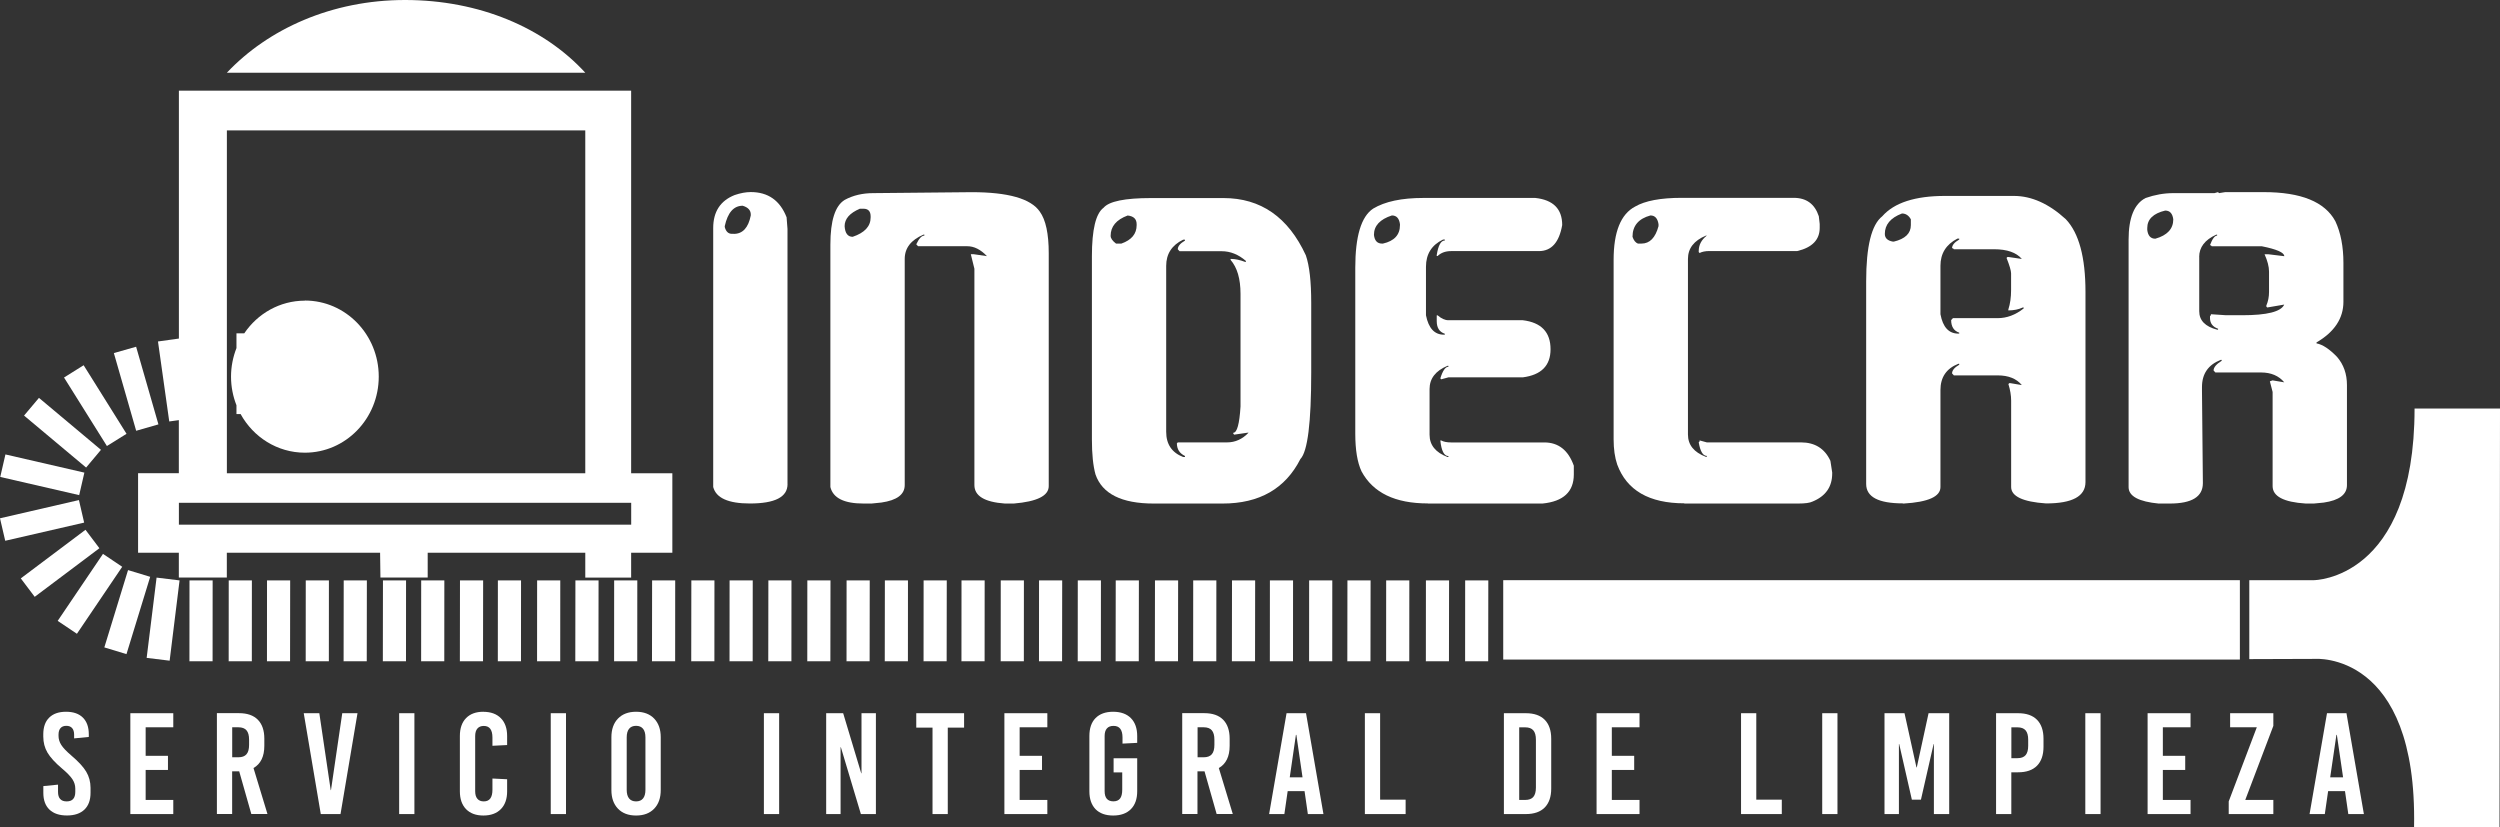 <?xml version="1.0" encoding="UTF-8"?>
<svg id="Capa_2" data-name="Capa 2" xmlns="http://www.w3.org/2000/svg" viewBox="0 0 445.94 147.53">
  <rect x="0" y="0" width="445.94" height="147.53" fill="#333333" stroke="none"/>
  <defs>
    <style>
      .cls-1, .cls-2 {
        fill: #fff;
        stroke-width: 0px;
      }

      .cls-2 {
        fill-rule: evenodd;
      }
    </style>
  </defs>
  <g id="Capa_1-2" data-name="Capa 1">
    <g>
      <path class="cls-2" d="m76.29,98.6h28.11v4.43h8.18v-4.43h7.35v-14.18h-7.35V16.17H31.91v44.22l-3.73.52,2.01,14.27,1.71-.24v9.47h-7.27v14.18h7.27v4.43h8.56v-4.43h27.34l.06,4.43h8.43v-4.43ZM40.47,23.26h63.93v61.16h-63.93V23.26Zm-8.56,70.33v-3.9h80.68v3.9H31.91Z"/>
      <path class="cls-2" d="m72.25,0c-13.06,0-24.41,5.16-31.78,12.97h63.93C97.05,4.95,85.51,0,72.25,0Z"/>
      <path class="cls-2" d="m54.39,53.63c-4.48,0-8.44,2.31-10.82,5.83h-1.39v2.63c-.62,1.58-.97,3.3-.97,5.1s.35,3.53.97,5.1v1.57h.74c2.26,4.11,6.55,6.89,11.46,6.89,7.28,0,13.18-6.07,13.18-13.57s-5.9-13.57-13.18-13.57Z"/>
      <polygon class="cls-2" points="28.26 75.7 24.28 61.85 20.31 62.98 24.29 76.84 28.26 75.7"/>
      <polygon class="cls-2" points="22.57 77.38 14.92 65.15 11.42 67.34 19.07 79.56 22.57 77.38"/>
      <polygon class="cls-2" points="18.01 80.24 6.95 70.97 4.29 74.13 15.36 83.4 18.01 80.24"/>
      <polygon class="cls-2" points="14.08 89.2 0 92.45 .93 96.46 15.01 93.22 14.08 89.2"/>
      <rect class="cls-1" x="5.48" y="77.46" width="4.12" height="14.45" transform="translate(-76.67 73.03) rotate(-77.03)"/>
      <polygon class="cls-2" points="15.25 94.5 3.71 103.17 6.19 106.46 17.73 97.79 15.25 94.5"/>
      <polygon class="cls-2" points="10.29 110.75 13.72 113.05 21.8 101.1 18.37 98.8 10.29 110.75"/>
      <polygon class="cls-2" points="22.84 101.69 18.61 115.48 22.56 116.68 26.79 102.89 22.84 101.69"/>
      <polygon class="cls-2" points="26.16 117.35 30.26 117.85 32.03 103.53 27.93 103.03 26.16 117.35"/>
      <polygon class="cls-2" points="33.79 117.96 37.92 117.95 37.93 103.53 33.8 103.53 33.79 117.96"/>
      <polygon class="cls-2" points="44.93 103.53 40.8 103.53 40.79 117.96 44.92 117.95 44.93 103.53"/>
      <polygon class="cls-2" points="47.62 117.96 51.74 117.95 51.76 103.53 47.63 103.53 47.62 117.96"/>
      <polygon class="cls-2" points="58.67 103.53 54.54 103.53 54.53 117.96 58.66 117.95 58.67 103.53"/>
      <polygon class="cls-2" points="61.29 117.96 65.42 117.95 65.44 103.53 61.31 103.53 61.29 117.96"/>
      <polygon class="cls-2" points="72.43 103.53 68.31 103.53 68.29 117.96 72.42 117.95 72.43 103.53"/>
      <polygon class="cls-2" points="75.12 117.96 79.25 117.95 79.26 103.53 75.13 103.53 75.12 117.96"/>
      <polygon class="cls-2" points="86.16 117.95 86.18 103.53 82.05 103.53 82.03 117.96 86.16 117.95"/>
      <polygon class="cls-2" points="88.8 117.96 92.93 117.95 92.94 103.53 88.81 103.53 88.8 117.96"/>
      <polygon class="cls-2" points="99.94 103.53 95.81 103.53 95.8 117.96 99.93 117.95 99.94 103.53"/>
      <polygon class="cls-2" points="102.62 117.96 106.75 117.95 106.77 103.53 102.64 103.53 102.62 117.96"/>
      <polygon class="cls-2" points="109.54 117.96 113.67 117.95 113.68 103.53 109.55 103.53 109.54 117.96"/>
      <polygon class="cls-2" points="116.3 117.96 120.43 117.95 120.44 103.53 116.32 103.53 116.3 117.96"/>
      <polygon class="cls-2" points="123.3 117.96 127.43 117.95 127.44 103.53 123.32 103.53 123.3 117.96"/>
      <polygon class="cls-2" points="130.13 117.96 134.26 117.95 134.27 103.53 130.14 103.53 130.13 117.96"/>
      <polygon class="cls-2" points="137.04 117.96 141.17 117.95 141.18 103.53 137.06 103.53 137.04 117.96"/>
      <polygon class="cls-2" points="148.14 103.53 144.01 103.53 144 117.96 148.12 117.95 148.14 103.53"/>
      <polygon class="cls-2" points="155.14 103.53 151.01 103.53 151 117.96 155.12 117.95 155.14 103.53"/>
      <polygon class="cls-2" points="157.82 117.96 161.95 117.95 161.96 103.53 157.84 103.53 157.82 117.96"/>
      <polygon class="cls-2" points="168.86 117.95 168.88 103.53 164.75 103.53 164.74 117.96 168.86 117.95"/>
      <polygon class="cls-2" points="171.5 117.96 175.63 117.95 175.64 103.53 171.51 103.53 171.5 117.96"/>
      <polygon class="cls-2" points="182.64 103.53 178.51 103.53 178.5 117.96 182.63 117.95 182.64 103.53"/>
      <polygon class="cls-2" points="185.33 117.96 189.45 117.95 189.47 103.53 185.34 103.53 185.33 117.96"/>
      <polygon class="cls-2" points="196.38 103.53 192.25 103.53 192.24 117.96 196.37 117.95 196.38 103.53"/>
      <polygon class="cls-2" points="199 117.96 203.13 117.95 203.15 103.53 199.02 103.53 199 117.96"/>
      <polygon class="cls-2" points="206 117.96 210.13 117.95 210.15 103.53 206.02 103.53 206 117.96"/>
      <polygon class="cls-2" points="216.96 117.95 216.97 103.53 212.84 103.53 212.83 117.96 216.96 117.95"/>
      <polygon class="cls-2" points="219.74 117.96 223.87 117.95 223.89 103.53 219.76 103.53 219.74 117.96"/>
      <polygon class="cls-2" points="226.51 117.96 230.64 117.95 230.65 103.53 226.52 103.53 226.51 117.96"/>
      <polygon class="cls-2" points="233.51 117.96 237.64 117.95 237.65 103.53 233.52 103.53 233.51 117.96"/>
      <polygon class="cls-2" points="244.48 103.53 240.35 103.53 240.33 117.96 244.46 117.95 244.48 103.53"/>
      <polygon class="cls-2" points="247.25 117.96 251.38 117.95 251.39 103.53 247.26 103.53 247.25 117.96"/>
      <polygon class="cls-2" points="254.34 117.96 258.46 117.95 258.48 103.53 254.35 103.53 254.34 117.96"/>
      <polygon class="cls-2" points="261.34 117.96 265.46 117.95 265.48 103.53 261.35 103.53 261.34 117.96"/>
      <rect class="cls-1" x="268.14" y="103.49" width="131.4" height="14.16"/>
      <path class="cls-2" d="m430.7,72.88c0,30.61-17.98,30.61-17.98,30.61h-11.5v14.08s11.69-.04,11.69-.04c0,0,18.31-1.5,17.7,29.99h15.24l.09-74.65h-15.24Z"/>
      <path class="cls-2" d="m12.73,134.77c-.87-.74-1.47-1.37-1.8-1.89-.33-.52-.49-1.06-.49-1.61v-.23c0-.51.12-.9.36-1.17.24-.27.58-.4,1.03-.4s.79.13,1.03.4c.24.27.36.66.36,1.17v.67l2.62-.26v-.46c0-1.29-.35-2.28-1.05-2.98s-1.7-1.05-3.01-1.05-2.3.35-3.01,1.05-1.05,1.7-1.05,2.98v.39c0,1.06.25,2.02.75,2.87.5.85,1.36,1.79,2.6,2.84.89.75,1.51,1.39,1.85,1.91.34.52.51,1.08.51,1.66v.59c0,1.13-.51,1.7-1.54,1.7s-1.54-.57-1.54-1.7v-1.29l-2.62.26v1.21c0,1.29.36,2.28,1.09,2.98s1.77,1.05,3.12,1.05,2.39-.35,3.12-1.05c.73-.7,1.09-1.7,1.09-2.98v-.9c0-1.06-.26-2.02-.77-2.88-.51-.86-1.4-1.82-2.65-2.88Z"/>
      <polygon class="cls-2" points="23.25 145.21 30.91 145.21 30.91 142.69 25.98 142.69 25.98 137.34 29.96 137.34 29.96 134.82 25.98 134.82 25.98 129.73 30.91 129.73 30.91 127.22 23.25 127.22 23.25 145.21"/>
      <path class="cls-2" d="m47.15,133.05v-1.29c0-1.47-.39-2.6-1.16-3.38s-1.89-1.17-3.37-1.17h-3.93v17.99h2.72v-7.61h1.26l2.16,7.61h2.88l-2.49-8.2c1.29-.74,1.93-2.06,1.93-3.96Zm-2.72-.18c0,.75-.15,1.31-.46,1.67-.31.36-.79.54-1.44.54h-1.11v-5.35h1.11c.65,0,1.13.18,1.44.54.31.36.46.92.46,1.67v.93Z"/>
      <polygon class="cls-2" points="59.04 140.94 58.99 140.94 56.96 127.22 54.18 127.22 57.22 145.21 60.74 145.21 63.77 127.22 61.05 127.22 59.04 140.94"/>
      <rect class="cls-1" x="71.2" y="127.22" width="2.72" height="17.99"/>
      <path class="cls-2" d="m86.22,126.96c-1.32,0-2.35.38-3.08,1.13-.74.75-1.11,1.82-1.11,3.19v9.87c0,1.37.37,2.43,1.11,3.19.74.75,1.76,1.13,3.08,1.13s2.38-.38,3.12-1.14c.75-.76,1.12-1.82,1.12-3.17v-2.16l-2.62-.13v2c0,1.39-.51,2.08-1.54,2.08-.5,0-.88-.15-1.14-.46-.27-.31-.4-.76-.4-1.36v-9.82c0-.6.13-1.05.4-1.36.27-.31.65-.46,1.14-.46,1.03,0,1.54.69,1.54,2.08v1.46l2.62-.13v-1.62c0-1.35-.37-2.41-1.12-3.17-.75-.76-1.79-1.14-3.12-1.14Z"/>
      <rect class="cls-1" x="98.24" y="127.22" width="2.72" height="17.99"/>
      <path class="cls-2" d="m113.46,126.96c-1.37,0-2.45.41-3.23,1.22-.78.81-1.17,1.92-1.17,3.33v9.41c0,1.41.39,2.51,1.17,3.33.78.81,1.85,1.22,3.23,1.22s2.45-.41,3.23-1.22c.78-.81,1.17-1.92,1.17-3.33v-9.41c0-1.41-.39-2.51-1.17-3.33-.78-.81-1.85-1.22-3.23-1.22Zm1.67,13.93c0,.67-.14,1.18-.42,1.53-.28.35-.7.53-1.25.53s-.96-.18-1.25-.53c-.28-.35-.42-.86-.42-1.53v-9.36c0-.67.14-1.18.42-1.53.28-.35.7-.53,1.25-.53s.96.18,1.25.53c.28.35.42.86.42,1.53v9.36Z"/>
      <rect class="cls-1" x="136.26" y="127.22" width="2.72" height="17.99"/>
      <polygon class="cls-2" points="153.67 137.93 153.62 137.93 150.4 127.22 147.37 127.22 147.37 145.21 149.94 145.21 149.94 133.28 149.99 133.28 153.56 145.21 156.24 145.21 156.24 127.22 153.67 127.22 153.67 137.93"/>
      <polygon class="cls-2" points="163.44 129.79 166.34 129.79 166.34 145.21 169.06 145.21 169.06 129.79 171.97 129.79 171.97 127.22 163.44 127.22 163.44 129.79"/>
      <polygon class="cls-2" points="179.16 145.21 186.82 145.21 186.82 142.69 181.88 142.69 181.88 137.34 185.87 137.34 185.87 134.82 181.88 134.82 181.88 129.73 186.82 129.73 186.82 127.22 179.16 127.22 179.16 145.21"/>
      <path class="cls-2" d="m198.56,126.96c-1.35,0-2.4.38-3.14,1.13-.74.75-1.1,1.82-1.1,3.19v9.87c0,1.37.37,2.43,1.1,3.19.74.75,1.78,1.13,3.14,1.13s2.41-.38,3.16-1.13c.75-.75,1.13-1.82,1.13-3.19v-5.89h-4.21v2.52h1.54v3.08c0,.72-.13,1.25-.39,1.58s-.65.5-1.18.5c-1.05,0-1.57-.61-1.57-1.82v-9.82c0-.6.13-1.05.4-1.36.27-.31.66-.46,1.2-.46,1.06,0,1.59.69,1.59,2.08v1.08l2.62-.13v-1.23c0-1.37-.38-2.43-1.13-3.19-.75-.75-1.81-1.13-3.16-1.13Z"/>
      <path class="cls-2" d="m219.34,133.05v-1.29c0-1.47-.39-2.6-1.16-3.38s-1.89-1.17-3.37-1.17h-3.93v17.99h2.72v-7.61h1.26l2.16,7.61h2.88l-2.49-8.2c1.29-.74,1.93-2.06,1.93-3.96Zm-2.72-.18c0,.75-.15,1.31-.46,1.67-.31.36-.79.54-1.44.54h-1.1v-5.35h1.1c.65,0,1.13.18,1.44.54.31.36.46.92.46,1.67v.93Z"/>
      <path class="cls-2" d="m229.49,127.22l-3.11,17.99h2.72l.59-4.09h3.01l.59,4.09h2.78l-3.11-17.99h-3.47Zm.57,11.44l1.1-7.58h.08l1.1,7.58h-2.29Z"/>
      <polygon class="cls-2" points="246.18 127.22 243.46 127.22 243.46 145.21 250.73 145.21 250.73 142.64 246.18 142.64 246.18 127.22"/>
      <path class="cls-2" d="m272.17,127.22h-3.91v17.99h3.91c1.47,0,2.6-.39,3.37-1.17.77-.78,1.16-1.91,1.16-3.38v-8.89c0-1.47-.39-2.6-1.16-3.38s-1.89-1.17-3.37-1.17Zm1.8,13.26c0,.75-.15,1.31-.46,1.67-.31.36-.79.54-1.44.54h-1.08v-12.95h1.08c.65,0,1.13.18,1.44.54.31.36.46.92.46,1.67v8.53Z"/>
      <polygon class="cls-2" points="284.79 145.21 292.45 145.21 292.45 142.69 287.51 142.69 287.51 137.34 291.5 137.34 291.5 134.82 287.51 134.82 287.51 129.73 292.45 129.73 292.45 127.22 284.79 127.22 284.79 145.21"/>
      <polygon class="cls-2" points="313.28 127.22 310.56 127.22 310.56 145.21 317.83 145.21 317.83 142.64 313.28 142.64 313.28 127.22"/>
      <rect class="cls-1" x="325.04" y="127.22" width="2.72" height="17.99"/>
      <polygon class="cls-2" points="341.91 136.88 341.85 136.88 339.72 127.22 336.15 127.22 336.15 145.21 338.72 145.21 338.72 132.72 338.77 132.72 341.03 142.64 342.65 142.64 344.91 132.72 344.96 132.72 344.96 145.21 347.69 145.21 347.69 127.22 344.01 127.22 341.91 136.88"/>
      <path class="cls-2" d="m359.98,127.22h-3.93v17.99h2.72v-7.45h1.21c1.47,0,2.6-.39,3.37-1.17.77-.78,1.16-1.91,1.16-3.38v-1.44c0-1.47-.39-2.6-1.16-3.38s-1.89-1.17-3.37-1.17Zm1.8,5.81c0,.75-.15,1.31-.46,1.67-.31.36-.79.54-1.44.54h-1.1v-5.5h1.1c.65,0,1.13.18,1.44.54.31.36.46.92.46,1.67v1.08Z"/>
      <rect class="cls-1" x="371.97" y="127.22" width="2.72" height="17.99"/>
      <polygon class="cls-2" points="383.08 145.21 390.74 145.21 390.74 142.69 385.8 142.69 385.8 137.34 389.79 137.34 389.79 134.82 385.8 134.82 385.8 129.73 390.74 129.73 390.74 127.22 383.08 127.22 383.08 145.21"/>
      <polygon class="cls-2" points="397.8 129.73 402.56 129.73 397.55 142.95 397.55 145.21 405.51 145.21 405.51 142.69 400.5 142.69 405.51 129.48 405.51 127.22 397.8 127.22 397.8 129.73"/>
      <path class="cls-2" d="m415.08,127.22l-3.11,17.99h2.72l.59-4.09h3.01l.59,4.09h2.78l-3.11-17.99h-3.47Zm.57,11.44l1.11-7.58h.08l1.11,7.58h-2.29Z"/>
      <path class="cls-2" d="m140.47,86.36v-45.52l-.16-2.08c-1.17-3-3.3-4.5-6.39-4.5-.88,0-1.84.18-2.87.53-2.55,1.01-3.83,2.97-3.83,5.88v46.2c.51,1.96,2.69,2.94,6.55,2.94,4.47,0,6.71-1.15,6.71-3.46Zm-9.59-44.65h-.32c-.64,0-1.07-.4-1.28-1.21v-.17c.53-2.42,1.6-3.63,3.2-3.63.96.29,1.44.81,1.44,1.56v.17c-.43,2.19-1.44,3.29-3.04,3.29Z"/>
      <path class="cls-2" d="m164.88,41.86v.17c-.48,0-.96.52-1.44,1.55l.32.34h8.78c1.22,0,2.39.59,3.51,1.77l-2.4-.35h-.48l.64,2.6v38.59c0,1.93,1.81,3.03,5.43,3.29h1.6c4.15-.35,6.23-1.38,6.23-3.11v-41.53c0-3.49-.53-5.97-1.6-7.44-1.6-2.31-5.65-3.46-12.15-3.46l-17.55.17c-1.91,0-3.62.4-5.1,1.21-1.7,1.04-2.55,3.69-2.55,7.96v43.26c.48,1.96,2.45,2.94,5.91,2.94h1.44l1.76-.18c2.77-.4,4.15-1.44,4.15-3.12v-40.34c0-1.93,1.12-3.38,3.35-4.33h.16Zm-9.58-3.08c0,1.59-1.07,2.74-3.2,3.46-.88,0-1.36-.63-1.44-1.9,0-1.3.91-2.34,2.72-3.11h.64c.85,0,1.28.46,1.28,1.38v.17Z"/>
      <path class="cls-2" d="m231.97,81.87c1.28-1.35,1.92-6.49,1.92-15.4v-12.45c0-3.81-.32-6.63-.96-8.48-3.14-6.8-8.04-10.21-14.69-10.21h-12.93c-4.66,0-7.48.58-8.46,1.73-1.38,1.01-2.08,3.89-2.08,8.65v32.69c0,2.6.21,4.67.64,6.23,1.2,3.46,4.66,5.19,10.38,5.19h12.29c6.57,0,11.2-2.65,13.89-7.96Zm-29.22-41.71c0,1.56-.91,2.65-2.72,3.29h-.96c-.64-.49-.96-.95-.96-1.38,0-1.67,1.01-2.88,3.04-3.63,1.07.12,1.6.63,1.6,1.56v.17Zm8.62,41.36h-.32c-2.02-.78-3.03-2.28-3.03-4.5v-29.6c0-2.13,1.01-3.69,3.03-4.67h.32v.17c-.85.49-1.28,1.01-1.28,1.55l.32.34h7.51c1.55,0,2.98.58,4.32,1.73v.17h-.16c-.94-.35-1.74-.52-2.41-.52h-.16v.17c1.18,1.36,1.77,3.38,1.77,6.06v20.09c-.19,3.12-.62,4.68-1.29,4.68v.17l.16.17,2.4-.35h.16c-1.09,1.15-2.37,1.73-3.83,1.73h-8.79l-.16.17c0,1.04.48,1.79,1.44,2.25v.17Z"/>
      <path class="cls-2" d="m254.68,89.82h20.46c3.73-.37,5.59-2.1,5.59-5.19v-1.56c-.99-2.77-2.74-4.15-5.27-4.15h-16.62c-.75,0-1.33-.12-1.76-.35h-.16c.19,1.85.67,2.78,1.44,2.78v.17h-.16c-2.13-.81-3.2-2.13-3.2-3.98v-8.14c0-1.88,1.07-3.26,3.2-4.15h.16v.17c-.53,0-1.01.69-1.44,2.07l.16.17,1.28-.35h13.27c3.3-.43,4.95-2.1,4.95-5.01,0-3.05-1.65-4.78-4.95-5.18h-13.27c-.61,0-1.25-.29-1.92-.87h-.16v1.04c0,1.18.48,1.93,1.44,2.24v.17h-.16c-1.68,0-2.74-1.15-3.2-3.46v-8.66c0-2.25,1.01-3.87,3.04-4.85h.32v.17c-.69,0-1.17.86-1.44,2.59v.17h.16c.61-.58,1.41-.87,2.4-.87h15.66c2.24,0,3.62-1.55,4.16-4.65,0-2.87-1.6-4.48-4.79-4.83h-19.98c-3.86,0-6.84.63-8.95,1.9-2.13,1.41-3.19,4.93-3.19,10.55v29.58c0,2.91.37,5.16,1.12,6.75,2.05,3.81,5.99,5.71,11.82,5.71Zm-6.4-51.39c.83,0,1.3.52,1.44,1.56v.17c0,1.73-1.01,2.83-3.04,3.29h-.16c-.85,0-1.33-.52-1.44-1.56,0-1.62,1.07-2.77,3.2-3.46Z"/>
      <path class="cls-2" d="m300.44,89.82h20.3c1.25,0,2.1-.12,2.56-.35,2.34-.95,3.52-2.62,3.52-5.02v-.17l-.32-2.08c-1.01-2.19-2.77-3.29-5.27-3.29h-16.78l-1.28-.35v.17l-.16.17c.27,1.61.75,2.42,1.44,2.42v.17h-.16c-2.13-.81-3.2-2.13-3.2-3.98v-31.33c0-1.88,1.07-3.26,3.2-4.15h.16c-.96.75-1.44,1.67-1.44,2.76v.17l.16.17c.43-.23,1.01-.35,1.76-.35h15.66c2.66-.63,4-2.01,4-4.14v-.69l-.16-1.38c-.72-2.18-2.21-3.28-4.48-3.28h-19.98c-3.75,0-6.52.52-8.31,1.56-2.56,1.35-3.83,4.53-3.83,9.51v32c0,1.73.21,3.23.64,4.5,1.7,4.61,5.7,6.92,11.98,6.92Zm-6.04-51.39c.8,0,1.28.52,1.44,1.56v.35c-.56,2.08-1.57,3.11-3.04,3.11h-.64c-.43-.17-.75-.58-.96-1.21,0-1.96,1.07-3.23,3.2-3.81Z"/>
      <path class="cls-2" d="m339.42,89.82h.16c4.37-.26,6.55-1.24,6.55-2.94v-17.31c0-2.28,1.06-3.84,3.19-4.68h.16v.17c-.85.49-1.28,1.01-1.28,1.55l.32.35h7.82c1.92,0,3.35.58,4.31,1.73l-2.08-.35h-.16l-.16.17c.33,1.07.49,2.05.49,2.94v15.41c0,1.67,2.08,2.66,6.23,2.94,4.69,0,7.03-1.27,7.03-3.81v-33.91c0-6.2-1.17-10.52-3.51-12.98-3.03-2.77-6.12-4.15-9.26-4.15h-12.3c-5.32,0-9.05,1.21-11.18,3.63-1.92,1.5-2.87,5.36-2.87,11.59v36.16c0,2.31,2.18,3.46,6.55,3.46Zm6.71-42.41c0-2.19,1.01-3.81,3.03-4.85h.32v.17c-.85.49-1.28,1-1.28,1.55h.16l.16.18h7.18c2.31,0,3.96.58,4.95,1.73l-2.41-.35h-.16l-.16.17c.54,1.36.81,2.28.81,2.77v2.95c0,1.3-.16,2.46-.49,3.47v.17c.96,0,1.82-.17,2.57-.52h.16v.17c-1.46,1.16-3.01,1.73-4.63,1.73h-7.98l-.32.34c0,1.18.48,1.93,1.44,2.25v.17h-.16c-1.7,0-2.76-1.15-3.19-3.46v-8.66Zm-6.88-9.33c.69,0,1.22.35,1.6,1.04v1.04c0,1.47-1.01,2.45-3.04,2.94h-.16c-.96-.17-1.44-.63-1.44-1.38,0-1.64,1.01-2.86,3.04-3.63Z"/>
      <path class="cls-2" d="m385.11,89.82h1.92c3.94,0,5.91-1.21,5.91-3.64l-.16-16.45v-.69c0-2.37,1.12-3.98,3.35-4.85h.16v.17c-.96.6-1.44,1.18-1.44,1.73l.32.35h8.14c1.78,0,3.17.59,4.15,1.76l-2.09-.35-.48.17.49,1.9v16.79c0,1.82,1.97,2.86,5.91,3.11h1.44l1.76-.17c2.77-.4,4.15-1.44,4.15-3.12v-17.84c0-1.99-.59-3.66-1.76-5.02-1.36-1.41-2.58-2.22-3.67-2.42v-.17c3.2-1.87,4.8-4.29,4.8-7.26v-6.92c0-2.91-.48-5.39-1.44-7.44-1.87-3.46-6.12-5.19-12.78-5.19h-6.86l-1.12.18-.16-.18-.64.18h-7.34c-1.65,0-3.3.29-4.95.87-2.02,1.04-3.03,3.52-3.03,7.44v44.13c0,1.62,1.81,2.6,5.43,2.94Zm7.17-43.98c0-1.73,1.01-3.06,3.04-3.98h.16v.17c-.43,0-.85.57-1.28,1.72h.16l.16.18h8.94c2.66.53,4,1.12,4,1.77l-2.88-.35h-.64c.53,1.18.8,2.22.8,3.11v3.63c0,.86-.16,1.67-.48,2.42v.17l.16.17,3.03-.52c-.56,1.27-3.06,1.9-7.5,1.9h-2.87l-2.71-.18v.17l-.16.17v.35c0,.92.48,1.56,1.44,1.9v.17h-.16c-2.13-.55-3.2-1.65-3.2-3.29v-9.7Zm-9.26-5.17c0-1.56,1.07-2.6,3.2-3.11.83,0,1.3.52,1.44,1.56,0,1.7-1.07,2.86-3.2,3.46-.83,0-1.31-.52-1.44-1.56v-.35Z"/>
    </g>
  </g>
</svg>